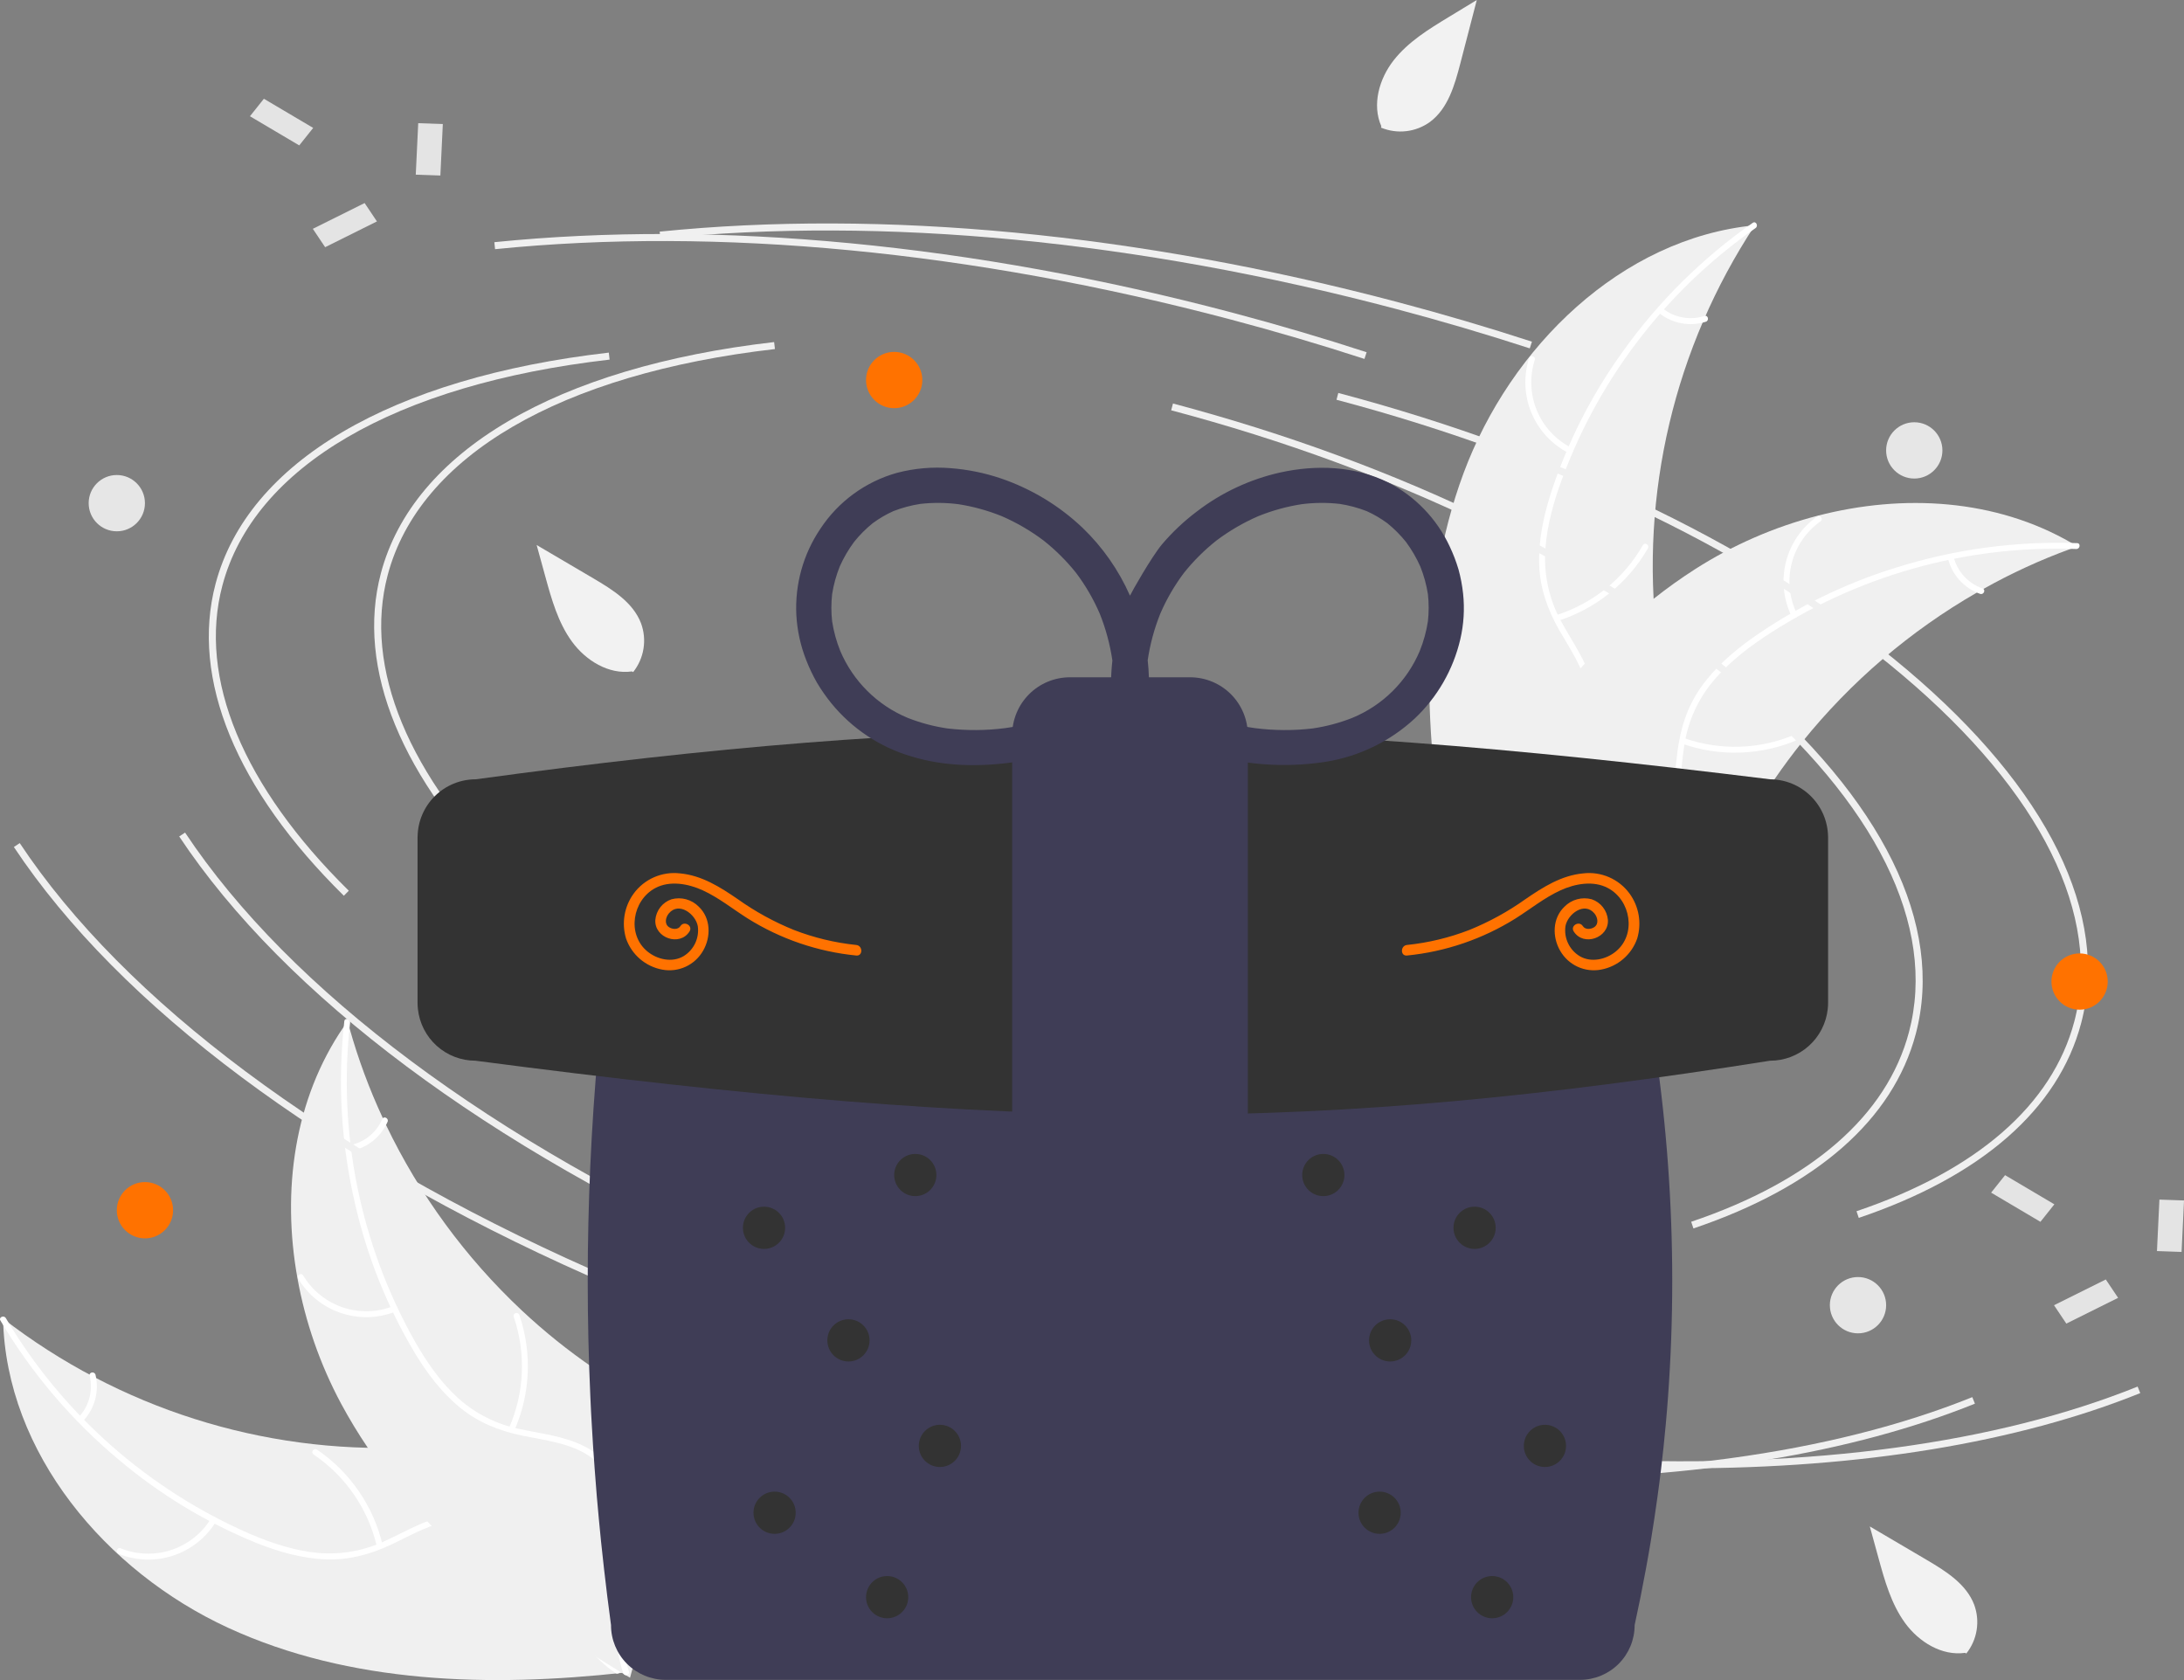 <svg width="260" height="200" viewBox="0 0 260 200" fill="none" xmlns="http://www.w3.org/2000/svg">
<rect x="0" y="0" width="260" height="200" fill="#808080" stroke="none"/>
<g clip-path="url(#clip0_1_2674)">
<path d="M174.238 56.314C179.816 41.318 192.994 28.36 208.92 26.818C199.345 41.347 195.218 58.794 197.269 76.072C198.084 82.733 199.684 90.056 196.093 95.725C193.859 99.253 189.922 101.424 185.863 102.404C181.804 103.384 177.575 103.308 173.401 103.227L172.466 103.688C169.53 87.96 168.661 71.311 174.238 56.314Z" fill="#F0F0F0"/>
<path d="M208.998 27.146C198.141 34.73 189.95 45.543 185.589 58.048C184.67 60.733 183.973 63.536 183.932 66.387C183.915 69.166 184.641 71.899 186.037 74.302C187.293 76.569 188.841 78.743 189.524 81.275C190.245 83.945 189.657 86.646 188.186 88.953C186.386 91.775 183.679 93.782 180.963 95.653C177.948 97.73 174.784 99.84 172.939 103.103C172.715 103.498 172.115 103.128 172.338 102.733C175.548 97.056 182.284 94.994 186.404 90.172C188.327 87.922 189.584 85.079 188.989 82.082C188.469 79.462 186.875 77.22 185.583 74.935C184.227 72.537 183.341 70.047 183.237 67.272C183.132 64.433 183.721 61.597 184.567 58.901C186.529 52.8 189.439 47.047 193.189 41.851C197.436 35.897 202.67 30.713 208.665 26.524C209.036 26.265 209.366 26.888 208.998 27.146V27.146Z" fill="white"/>
<path d="M186.756 53.938C184.757 52.922 183.185 51.228 182.32 49.159C181.455 47.09 181.353 44.781 182.033 42.644C182.172 42.212 182.85 42.408 182.711 42.841C182.074 44.829 182.168 46.98 182.978 48.905C183.787 50.83 185.258 52.402 187.125 53.337C187.53 53.541 187.159 54.141 186.756 53.938Z" fill="white"/>
<path d="M185.248 73.236C189.619 71.856 193.309 68.879 195.583 64.898C195.807 64.504 196.408 64.874 196.183 65.268C193.81 69.405 189.963 72.496 185.412 73.922C184.978 74.058 184.817 73.371 185.248 73.236V73.236Z" fill="white"/>
<path d="M197.92 36.697C198.611 37.252 199.429 37.626 200.301 37.786C201.173 37.946 202.071 37.887 202.914 37.614C203.346 37.473 203.507 38.16 203.077 38.3C202.144 38.597 201.153 38.661 200.189 38.486C199.226 38.312 198.32 37.903 197.55 37.298C197.473 37.247 197.418 37.168 197.397 37.078C197.375 36.988 197.389 36.893 197.435 36.813C197.484 36.733 197.563 36.677 197.653 36.655C197.744 36.633 197.84 36.649 197.92 36.697V36.697Z" fill="white"/>
<path d="M247.307 65.045C247.04 65.141 246.773 65.237 246.504 65.338C242.918 66.644 239.444 68.24 236.116 70.109C235.856 70.249 235.595 70.396 235.34 70.543C227.371 75.132 220.322 81.159 214.553 88.321C212.26 91.173 210.187 94.195 208.353 97.361C205.819 101.734 203.421 106.677 199.7 109.864C199.316 110.2 198.911 110.513 198.488 110.8L173.103 104.793C173.052 104.75 172.999 104.713 172.948 104.671L171.924 104.477C172.007 104.307 172.097 104.133 172.18 103.963C172.228 103.864 172.282 103.767 172.329 103.668C172.363 103.603 172.397 103.537 172.424 103.476C172.435 103.455 172.446 103.433 172.456 103.417C172.483 103.356 172.514 103.302 172.539 103.247C173.039 102.27 173.547 101.296 174.063 100.323C174.064 100.317 174.064 100.317 174.071 100.313C178.019 92.911 182.619 85.773 188.156 79.561C188.322 79.374 188.49 79.181 188.668 78.997C191.18 76.211 193.915 73.634 196.846 71.293C198.455 70.017 200.128 68.822 201.858 67.715C206.333 64.862 211.229 62.731 216.367 61.399C226.609 58.747 237.586 59.399 246.621 64.638C246.852 64.772 247.078 64.905 247.307 65.045Z" fill="#F0F0F0"/>
<path d="M247.173 65.354C233.938 64.873 220.888 68.575 209.877 75.934C207.527 77.525 205.282 79.343 203.534 81.595C201.846 83.803 200.781 86.423 200.449 89.182C200.087 91.748 200.014 94.415 199.035 96.849C198.002 99.415 195.907 101.218 193.344 102.173C190.207 103.343 186.837 103.316 183.543 103.174C179.885 103.018 176.088 102.797 172.651 104.291C172.234 104.472 171.977 103.816 172.393 103.635C178.374 101.034 184.994 103.444 191.187 102.074C194.077 101.435 196.792 99.922 198.121 97.171C199.284 94.766 199.361 92.016 199.705 89.415C200.066 86.683 200.857 84.162 202.446 81.883C204.07 79.553 206.249 77.643 208.547 75.999C213.787 72.311 219.574 69.469 225.697 67.577C232.673 65.38 239.973 64.393 247.282 64.657C247.734 64.674 247.622 65.371 247.173 65.354L247.173 65.354Z" fill="white"/>
<path d="M213.283 73.356C212.299 71.341 212.063 69.041 212.618 66.869C213.173 64.696 214.482 62.792 216.312 61.495C216.683 61.234 217.106 61.798 216.734 62.06C215.028 63.264 213.809 65.038 213.297 67.062C212.784 69.087 213.012 71.228 213.939 73.098C214.14 73.505 213.482 73.76 213.283 73.356V73.356Z" fill="white"/>
<path d="M200.461 87.856C204.782 89.385 209.521 89.23 213.733 87.421C214.15 87.241 214.407 87.898 213.99 88.077C209.604 89.952 204.672 90.104 200.179 88.502C199.751 88.349 200.035 87.704 200.461 87.856Z" fill="white"/>
<path d="M232.578 66.31C232.796 67.169 233.224 67.961 233.824 68.613C234.424 69.266 235.176 69.759 236.013 70.049C236.443 70.197 236.158 70.842 235.731 70.696C234.807 70.371 233.977 69.825 233.313 69.105C232.649 68.386 232.171 67.514 231.921 66.568C231.89 66.48 231.894 66.385 231.931 66.3C231.968 66.215 232.036 66.147 232.121 66.111C232.208 66.077 232.305 66.079 232.391 66.117C232.476 66.154 232.544 66.224 232.578 66.31V66.31Z" fill="white"/>
<path d="M27.156 193.776C12.623 187.081 0.698 172.962 0.363 156.966C14.127 167.61 31.213 173.043 48.597 172.303C55.3 171.993 62.723 170.951 68.105 174.959C71.454 177.453 73.322 181.543 73.992 185.665C74.663 189.786 74.268 193.997 73.871 198.154L74.261 199.12C58.356 200.86 41.688 200.47 27.156 193.776Z" fill="#F0F0F0"/>
<path d="M0.694 156.913C7.437 168.312 17.601 177.296 29.74 182.589C32.348 183.707 35.091 184.615 37.93 184.87C40.7 185.098 43.48 184.58 45.982 183.37C48.338 182.288 50.622 180.909 53.199 180.419C55.916 179.902 58.564 180.692 60.753 182.333C63.431 184.341 65.228 187.192 66.889 190.041C68.732 193.204 70.597 196.519 73.711 198.605C74.088 198.858 73.674 199.429 73.297 199.176C67.879 195.547 66.332 188.675 61.834 184.201C59.736 182.114 56.996 180.647 53.963 181.013C51.311 181.334 48.955 182.754 46.579 183.87C44.085 185.041 41.536 185.737 38.761 185.63C35.922 185.521 33.138 184.719 30.514 183.673C24.579 181.255 19.062 177.919 14.163 173.787C8.547 169.103 3.773 163.492 0.049 157.198C-0.182 156.808 0.465 156.526 0.694 156.913H0.694Z" fill="white"/>
<path d="M25.73 181.115C24.566 183.031 22.758 184.471 20.63 185.178C18.501 185.884 16.191 185.811 14.112 184.971C13.692 184.8 13.938 184.139 14.359 184.311C16.294 185.096 18.446 185.164 20.426 184.502C22.407 183.84 24.085 182.492 25.159 180.702C25.393 180.313 25.963 180.729 25.73 181.115Z" fill="white"/>
<path d="M44.86 184.075C43.814 179.612 41.124 175.708 37.326 173.141C36.95 172.886 37.364 172.316 37.74 172.569C41.687 175.249 44.478 179.317 45.556 183.964C45.659 184.407 44.962 184.516 44.86 184.075Z" fill="white"/>
<path d="M9.383 168.682C9.988 168.035 10.423 167.247 10.648 166.39C10.874 165.533 10.883 164.633 10.675 163.772C10.566 163.33 11.263 163.222 11.371 163.66C11.596 164.613 11.585 165.607 11.338 166.554C11.091 167.502 10.616 168.374 9.954 169.096C9.897 169.169 9.815 169.218 9.723 169.233C9.632 169.247 9.538 169.226 9.461 169.175C9.386 169.119 9.336 169.037 9.321 168.945C9.306 168.852 9.328 168.758 9.383 168.682Z" fill="white"/>
<path d="M41.378 121.576C41.454 121.85 41.529 122.124 41.61 122.399C42.642 126.074 43.97 129.659 45.583 133.118C45.703 133.388 45.829 133.659 45.957 133.924C49.931 142.218 55.409 149.701 62.114 155.995C64.785 158.497 67.642 160.792 70.66 162.86C74.829 165.716 79.577 168.481 82.474 172.432C82.781 172.841 83.062 173.268 83.316 173.711L75.409 198.57C75.363 198.618 75.322 198.668 75.276 198.715L75.005 199.722C74.842 199.626 74.675 199.524 74.512 199.428C74.417 199.373 74.324 199.312 74.229 199.257C74.166 199.218 74.104 199.179 74.045 199.148C74.024 199.135 74.003 199.122 73.988 199.111C73.929 199.08 73.878 199.045 73.825 199.016C72.889 198.443 71.956 197.863 71.025 197.276C71.019 197.274 71.019 197.274 71.015 197.266C63.932 192.771 57.162 187.646 51.386 181.655C51.212 181.475 51.033 181.293 50.862 181.101C48.274 178.387 45.911 175.465 43.798 172.365C42.647 170.664 41.582 168.906 40.608 167.098C38.102 162.42 36.346 157.377 35.407 152.153C33.535 141.74 35.014 130.844 40.921 122.23C41.072 122.01 41.221 121.795 41.378 121.576Z" fill="#F0F0F0"/>
<path d="M41.677 121.732C40.198 134.892 42.904 148.185 49.41 159.72C50.819 162.183 52.462 164.559 54.575 166.472C56.65 168.322 59.182 169.582 61.908 170.122C64.44 170.676 67.094 170.95 69.447 172.111C71.927 173.334 73.567 175.559 74.326 178.187C75.255 181.403 74.974 184.761 74.584 188.036C74.151 191.671 73.644 195.441 74.875 198.981C75.024 199.41 74.35 199.617 74.201 199.188C72.06 193.028 74.962 186.609 74.064 180.33C73.645 177.4 72.341 174.579 69.699 173.045C67.389 171.705 64.652 171.42 62.084 170.881C59.387 170.314 56.933 169.335 54.781 167.579C52.58 165.783 50.84 163.466 49.375 161.05C46.092 155.547 43.695 149.562 42.272 143.314C40.608 136.192 40.174 128.838 40.99 121.57C41.041 121.12 41.727 121.285 41.677 121.732V121.732Z" fill="white"/>
<path d="M47.096 156.129C45.013 156.958 42.702 157.019 40.578 156.301C38.453 155.584 36.653 154.135 35.498 152.213C35.266 151.823 35.861 151.444 36.093 151.834C37.165 153.626 38.842 154.976 40.822 155.64C42.802 156.304 44.954 156.238 46.889 155.455C47.31 155.285 47.515 155.96 47.096 156.129Z" fill="white"/>
<path d="M60.586 170.01C62.438 165.817 62.64 161.079 61.154 156.743C61.007 156.314 61.681 156.107 61.828 156.536C63.367 161.052 63.145 165.981 61.209 170.34C61.025 170.756 60.403 170.423 60.586 170.01Z" fill="white"/>
<path d="M41.528 136.359C42.401 136.206 43.222 135.839 43.918 135.29C44.614 134.742 45.163 134.029 45.516 133.216C45.695 132.798 46.317 133.131 46.139 133.546C45.745 134.443 45.138 135.229 44.37 135.837C43.603 136.445 42.698 136.855 41.735 137.033C41.646 137.057 41.55 137.047 41.468 137.003C41.387 136.96 41.324 136.887 41.294 136.799C41.267 136.71 41.277 136.613 41.321 136.531C41.364 136.448 41.439 136.387 41.528 136.359Z" fill="white"/>
<path d="M60.617 105.375C47.776 92.734 42.352 79.546 45.345 68.24C49.186 53.733 66.248 43.702 92.158 40.72L92.254 41.552C66.705 44.492 49.902 54.298 46.155 68.455C43.242 79.457 48.587 92.357 61.205 104.779L60.617 105.375Z" fill="#F0F0F0"/>
<path d="M184.514 150.248C168.487 150.248 151.071 147.866 133.772 143.286C112.38 137.623 92.765 129.075 77.049 118.565L77.514 117.869C93.154 128.328 112.682 136.837 133.986 142.477C153.238 147.574 172.635 149.935 190.072 149.312L190.102 150.149C188.261 150.215 186.398 150.248 184.514 150.248Z" fill="#F0F0F0"/>
<path d="M221.281 144.981L221.013 144.188C235.347 139.341 244.312 131.534 246.94 121.61C250.279 108.994 243.024 94.354 226.508 80.387C209.909 66.348 185.973 54.7 159.107 47.588L159.321 46.778C186.304 53.922 210.357 65.63 227.049 79.747C243.825 93.935 251.177 108.879 247.749 121.825C245.047 132.033 235.894 140.041 221.281 144.981Z" fill="#F0F0F0"/>
<path d="M89.664 150.598C58.172 136.631 33.905 118.511 21.334 99.575L22.032 99.111C34.516 117.916 58.655 135.93 90.003 149.833L89.664 150.598Z" fill="#F0F0F0"/>
<path d="M200.386 174.794C197.138 174.794 193.834 174.722 190.475 174.577L190.511 173.74C215.579 174.825 237.698 171.825 254.479 165.062L254.792 165.839C240.153 171.738 221.495 174.794 200.386 174.794Z" fill="#F0F0F0"/>
<path d="M182.115 41.471C176.91 39.776 171.556 38.198 166.202 36.781C135.393 28.624 105.107 25.729 78.617 28.408L78.533 27.574C105.122 24.886 135.511 27.789 166.417 35.971C171.786 37.392 177.155 38.975 182.374 40.674L182.115 41.471Z" fill="#F0F0F0"/>
<path d="M40.935 106.631C28.094 93.99 22.67 80.802 25.663 69.496C29.504 54.989 46.567 44.958 72.476 41.976L72.572 42.808C47.023 45.748 30.221 55.554 26.473 69.711C23.56 80.713 28.905 93.613 41.523 106.034L40.935 106.631Z" fill="#F0F0F0"/>
<path d="M164.832 151.505C148.806 151.505 131.39 149.123 114.091 144.543C92.698 138.88 73.083 130.331 57.367 119.822L57.833 119.126C73.473 129.584 93.001 138.094 114.305 143.733C133.557 148.83 152.954 151.192 170.39 150.569L170.421 151.406C168.579 151.472 166.716 151.505 164.832 151.505Z" fill="#F0F0F0"/>
<path d="M201.6 146.237L201.332 145.444C215.666 140.597 224.631 132.79 227.258 122.866C230.598 110.25 223.342 95.61 206.827 81.643C190.228 67.604 166.291 55.956 139.426 48.844L139.64 48.034C166.623 55.178 190.676 66.886 207.368 81.003C224.144 95.191 231.495 110.134 228.068 123.08C225.365 133.289 216.213 141.297 201.6 146.237Z" fill="#F0F0F0"/>
<path d="M69.982 151.854C38.49 137.887 14.224 119.767 1.652 100.831L2.35 100.367C14.834 119.172 38.974 137.185 70.322 151.089L69.982 151.854Z" fill="#F0F0F0"/>
<path d="M180.704 176.051C177.456 176.051 174.152 175.978 170.793 175.833L170.829 174.997C195.897 176.082 218.016 173.082 234.797 166.319L235.11 167.096C220.472 172.995 201.813 176.051 180.704 176.051Z" fill="#F0F0F0"/>
<path d="M162.434 42.727C157.229 41.032 151.875 39.454 146.521 38.037C115.711 29.88 85.425 26.984 58.936 29.663L58.852 28.83C85.44 26.142 115.83 29.045 146.735 37.227C152.104 38.648 157.473 40.231 162.693 41.93L162.434 42.727Z" fill="#F0F0F0"/>
<path d="M79.232 104.914C77.511 104.916 75.862 105.6 74.645 106.817C73.428 108.034 72.743 109.684 72.742 111.405C70.274 129.575 69.45 147.93 70.279 166.248C70.328 167.418 70.383 168.487 70.446 169.519C70.538 171.224 70.655 173.023 70.794 174.868C70.873 175.957 70.957 177.049 71.049 178.137C71.203 179.909 71.371 181.71 71.551 183.49C71.664 184.577 71.781 185.669 71.907 186.757C72.147 188.893 72.42 191.084 72.74 193.453C72.736 195.178 73.419 196.834 74.636 198.057C75.854 199.279 77.507 199.968 79.232 199.972H188.109C189.83 199.97 191.479 199.285 192.696 198.068C193.913 196.852 194.598 195.202 194.599 193.481L194.604 193.436C195.089 191.226 195.541 188.975 195.947 186.743C196.164 185.567 196.352 184.498 196.52 183.477C196.826 181.617 197.097 179.817 197.327 178.126C197.485 176.992 197.627 175.893 197.75 174.859C197.953 173.167 198.136 171.419 198.31 169.513C198.406 168.477 198.493 167.407 198.578 166.243V166.242C199.909 147.882 198.571 129.426 194.604 111.45L194.599 111.405C194.597 109.684 193.913 108.034 192.696 106.817C191.479 105.6 189.83 104.916 188.109 104.914L79.232 104.914Z" fill="#3F3D56"/>
<path d="M137.897 132.701C114.306 132.701 89.308 130.557 56.591 126.269H56.588C54.892 126.266 53.256 125.638 51.995 124.504C50.733 123.37 49.935 121.811 49.752 120.125C49.722 119.871 49.708 119.616 49.709 119.361V99.679C49.708 99.637 49.71 99.595 49.715 99.553C49.752 97.745 50.495 96.023 51.785 94.755C53.075 93.487 54.81 92.775 56.619 92.77C113.538 85.031 148.115 85.031 210.747 92.772H210.749C212.557 92.783 214.288 93.502 215.573 94.773C216.858 96.045 217.595 97.768 217.626 99.576C217.63 99.61 217.631 99.645 217.63 99.679V119.361C217.631 119.617 217.617 119.873 217.587 120.127C217.402 121.817 216.598 123.38 215.331 124.514C214.063 125.648 212.421 126.273 210.721 126.27C183.661 130.557 161.482 132.701 137.897 132.701Z" fill="#333333"/>
<path d="M141.681 146.371H127.368C125.546 146.369 123.799 145.644 122.511 144.356C121.223 143.068 120.498 141.321 120.496 139.499V87.497C120.498 85.676 121.223 83.929 122.511 82.641C123.799 81.353 125.546 80.628 127.368 80.626H141.681C143.503 80.628 145.25 81.353 146.538 82.641C147.826 83.929 148.551 85.676 148.553 87.497V139.499C148.551 141.321 147.826 143.068 146.538 144.356C145.25 145.644 143.503 146.369 141.681 146.371Z" fill="#3F3D56"/>
<path d="M174.179 70.675C174.075 69.7 173.892 68.735 173.633 67.79C173.353 66.843 172.998 65.919 172.572 65.028C171.045 61.751 168.47 59.077 165.253 57.428C161.26 55.462 156.693 55.302 152.4 56.248C148.792 57.057 145.403 58.643 142.472 60.897C140.951 62.042 139.563 63.352 138.331 64.802C137.059 66.329 134.693 70.522 134.522 70.91C133.184 67.873 131.265 65.127 128.872 62.827C126.091 60.187 122.77 58.181 119.14 56.946C117.21 56.295 115.206 55.888 113.175 55.733C111.026 55.555 108.862 55.743 106.776 56.291C103.03 57.341 99.79 59.709 97.653 62.961C95.617 65.983 94.617 69.584 94.803 73.223C94.906 75.06 95.303 76.869 95.977 78.581C96.338 79.508 96.767 80.407 97.259 81.271C97.769 82.125 98.339 82.941 98.964 83.714C101.419 86.727 104.726 88.929 108.452 90.032C112.43 91.262 116.65 91.302 120.741 90.725C124.942 90.132 128.985 88.772 132.942 87.283C133.47 87.084 133.995 86.879 134.522 86.677C138.039 88.03 141.586 89.335 145.268 90.163C149.41 91.164 153.709 91.336 157.918 90.671C161.841 90.027 165.489 88.245 168.408 85.547C171.11 83.004 173 79.722 173.843 76.109C174.259 74.329 174.372 72.492 174.179 70.675ZM119.648 86.679C117.378 86.97 115.081 86.983 112.807 86.719C111.177 86.483 109.581 86.058 108.049 85.453C104.44 83.95 101.562 81.093 100.033 77.494C99.576 76.359 99.251 75.176 99.063 73.968C98.943 72.892 98.943 71.807 99.062 70.732C99.24 69.6 99.546 68.493 99.972 67.43C100.433 66.396 101.006 65.415 101.68 64.506C102.333 63.692 103.072 62.95 103.883 62.293C104.652 61.724 105.479 61.24 106.351 60.847C107.391 60.441 108.474 60.151 109.578 59.984C111.074 59.818 112.585 59.83 114.078 60.019C115.855 60.293 117.594 60.773 119.261 61.447C121.033 62.217 122.709 63.193 124.251 64.357C125.679 65.488 126.973 66.778 128.108 68.202C129.232 69.697 130.175 71.32 130.916 73.037C131.637 74.829 132.143 76.7 132.424 78.61L132.427 78.638C132.317 79.598 132.263 80.563 132.263 81.53C132.263 81.902 132.28 82.273 132.298 82.645C132.122 82.815 131.974 83.014 131.862 83.232C128.945 84.377 125.955 85.325 122.912 86.071C121.833 86.32 120.745 86.522 119.648 86.679ZM169.989 73.968C169.802 75.176 169.476 76.36 169.019 77.494C167.497 81.098 164.618 83.957 161.003 85.453C159.472 86.058 157.875 86.483 156.245 86.719C153.968 86.984 151.666 86.97 149.392 86.678C145.352 86.1 141.454 84.825 137.642 83.401C137.485 83.343 137.329 83.281 137.173 83.222C137.066 83.007 136.925 82.811 136.755 82.641C136.822 81.293 136.781 79.941 136.63 78.6C136.912 76.693 137.417 74.826 138.136 73.037C138.878 71.32 139.82 69.697 140.944 68.202C142.08 66.778 143.374 65.488 144.801 64.357C146.344 63.193 148.019 62.217 149.792 61.447C151.458 60.773 153.198 60.293 154.975 60.019C156.468 59.83 157.978 59.818 159.474 59.984C160.579 60.151 161.661 60.441 162.702 60.847C163.574 61.24 164.401 61.724 165.17 62.293C165.981 62.95 166.719 63.692 167.373 64.506C168.047 65.415 168.619 66.396 169.081 67.43C169.507 68.493 169.812 69.6 169.99 70.732C170.11 71.807 170.11 72.892 169.989 73.968Z" fill="#3F3D56"/>
<path d="M90.956 148.674C92.344 148.674 93.468 147.549 93.468 146.161C93.468 144.773 92.344 143.648 90.956 143.648C89.568 143.648 88.443 144.773 88.443 146.161C88.443 147.549 89.568 148.674 90.956 148.674Z" fill="#333333"/>
<path d="M108.964 142.392C110.351 142.392 111.476 141.267 111.476 139.88C111.476 138.492 110.351 137.367 108.964 137.367C107.576 137.367 106.451 138.492 106.451 139.88C106.451 141.267 107.576 142.392 108.964 142.392Z" fill="#333333"/>
<path d="M101.007 162.074C102.394 162.074 103.519 160.949 103.519 159.561C103.519 158.174 102.394 157.049 101.007 157.049C99.619 157.049 98.494 158.174 98.494 159.561C98.494 160.949 99.619 162.074 101.007 162.074Z" fill="#333333"/>
<path d="M175.546 148.674C176.933 148.674 178.058 147.549 178.058 146.161C178.058 144.773 176.933 143.648 175.546 143.648C174.158 143.648 173.033 144.773 173.033 146.161C173.033 147.549 174.158 148.674 175.546 148.674Z" fill="#333333"/>
<path d="M157.538 142.392C158.926 142.392 160.05 141.267 160.05 139.88C160.05 138.492 158.926 137.367 157.538 137.367C156.15 137.367 155.025 138.492 155.025 139.88C155.025 141.267 156.15 142.392 157.538 142.392Z" fill="#333333"/>
<path d="M165.495 162.074C166.883 162.074 168.007 160.949 168.007 159.561C168.007 158.174 166.883 157.049 165.495 157.049C164.107 157.049 162.982 158.174 162.982 159.561C162.982 160.949 164.107 162.074 165.495 162.074Z" fill="#333333"/>
<path d="M177.639 192.643C179.027 192.643 180.152 191.518 180.152 190.131C180.152 188.743 179.027 187.618 177.639 187.618C176.252 187.618 175.127 188.743 175.127 190.131C175.127 191.518 176.252 192.643 177.639 192.643Z" fill="#333333"/>
<path d="M183.921 174.636C185.308 174.636 186.433 173.512 186.433 172.124C186.433 170.736 185.308 169.611 183.921 169.611C182.533 169.611 181.408 170.736 181.408 172.124C181.408 173.512 182.533 174.636 183.921 174.636Z" fill="#333333"/>
<path d="M164.239 182.593C165.627 182.593 166.752 181.469 166.752 180.081C166.752 178.693 165.627 177.568 164.239 177.568C162.851 177.568 161.727 178.693 161.727 180.081C161.727 181.469 162.851 182.593 164.239 182.593Z" fill="#333333"/>
<path d="M105.612 192.643C107 192.643 108.125 191.518 108.125 190.131C108.125 188.743 107 187.618 105.612 187.618C104.225 187.618 103.1 188.743 103.1 190.131C103.1 191.518 104.225 192.643 105.612 192.643Z" fill="#333333"/>
<path d="M111.893 174.636C113.281 174.636 114.406 173.512 114.406 172.124C114.406 170.736 113.281 169.611 111.893 169.611C110.506 169.611 109.381 170.736 109.381 172.124C109.381 173.512 110.506 174.636 111.893 174.636Z" fill="#333333"/>
<path d="M92.214 182.593C93.601 182.593 94.726 181.469 94.726 180.081C94.726 178.693 93.601 177.568 92.214 177.568C90.826 177.568 89.701 178.693 89.701 180.081C89.701 181.469 90.826 182.593 92.214 182.593Z" fill="#333333"/>
<path d="M164.404 15.191C165.356 15.588 166.393 15.734 167.417 15.613C168.441 15.493 169.417 15.111 170.25 14.504C172.375 12.919 173.172 10.153 173.839 7.588L175.81 0L172.481 2.021C170.087 3.474 167.638 4.975 165.91 7.182C164.182 9.388 163.308 12.479 164.447 15.039" fill="#F2F2F2"/>
<path d="M75.373 80.01C76.016 79.204 76.44 78.246 76.604 77.228C76.769 76.21 76.669 75.167 76.314 74.199C75.371 71.722 72.929 70.198 70.645 68.854L63.887 64.88L64.919 68.635C65.661 71.335 66.434 74.102 68.082 76.368C69.731 78.634 72.465 80.322 75.239 79.927" fill="#F2F2F2"/>
<path d="M234.082 196.842C234.725 196.036 235.149 195.078 235.313 194.06C235.478 193.042 235.378 191.999 235.023 191.031C234.08 188.554 231.638 187.03 229.354 185.686L222.596 181.712L223.628 185.467C224.37 188.167 225.143 190.934 226.791 193.2C228.44 195.466 231.174 197.154 233.948 196.759" fill="#F2F2F2"/>
<path d="M106.45 48.591C108.3 48.591 109.8 47.091 109.8 45.241C109.8 43.391 108.3 41.891 106.45 41.891C104.599 41.891 103.1 43.391 103.1 45.241C103.1 47.091 104.599 48.591 106.45 48.591Z" fill="#FF7200"/>
<path d="M17.256 147.418C19.107 147.418 20.606 145.918 20.606 144.068C20.606 142.218 19.107 140.718 17.256 140.718C15.406 140.718 13.906 142.218 13.906 144.068C13.906 145.918 15.406 147.418 17.256 147.418Z" fill="#FF7200"/>
<path d="M247.571 120.198C249.421 120.198 250.921 118.698 250.921 116.848C250.921 114.998 249.421 113.498 247.571 113.498C245.721 113.498 244.221 114.998 244.221 116.848C244.221 118.698 245.721 120.198 247.571 120.198Z" fill="#FF7200"/>
<path d="M13.905 63.248C15.755 63.248 17.255 61.748 17.255 59.898C17.255 58.048 15.755 56.548 13.905 56.548C12.055 56.548 10.555 58.048 10.555 59.898C10.555 61.748 12.055 63.248 13.905 63.248Z" fill="#E6E6E6"/>
<path d="M221.19 158.724C223.04 158.724 224.54 157.224 224.54 155.373C224.54 153.523 223.04 152.023 221.19 152.023C219.34 152.023 217.84 153.523 217.84 155.373C217.84 157.224 219.34 158.724 221.19 158.724Z" fill="#E6E6E6"/>
<path d="M227.889 56.967C229.739 56.967 231.239 55.467 231.239 53.617C231.239 51.767 229.739 50.267 227.889 50.267C226.039 50.267 224.539 51.767 224.539 53.617C224.539 55.467 226.039 56.967 227.889 56.967Z" fill="#E6E6E6"/>
<path d="M81.002 110.247C80.713 110.705 80.01 110.638 79.616 110.352C79.069 109.954 79.246 109.189 79.623 108.736C80.821 107.298 82.802 108.816 83.069 110.244C83.169 110.941 83.061 111.651 82.761 112.287C82.46 112.923 81.98 113.457 81.379 113.822C80.012 114.632 78.237 114.226 77.062 113.256C74.61 111.234 75.278 107.186 78 105.723C79.738 104.789 81.935 105.199 83.647 105.981C85.573 106.861 87.23 108.211 89.012 109.336C92.922 111.783 97.345 113.293 101.935 113.748C102.738 113.83 102.733 112.573 101.935 112.492C99.391 112.229 96.894 111.628 94.51 110.704C92.15 109.748 89.911 108.519 87.837 107.042C85.739 105.604 83.547 104.207 80.951 103.969C79.903 103.847 78.842 104.004 77.874 104.425C76.907 104.846 76.068 105.515 75.444 106.365C74.888 107.126 74.516 108.005 74.357 108.934C74.198 109.862 74.256 110.815 74.527 111.717C74.853 112.66 75.424 113.501 76.18 114.152C76.937 114.803 77.852 115.243 78.834 115.425C79.779 115.604 80.756 115.483 81.629 115.08C82.501 114.676 83.227 114.011 83.703 113.175C84.659 111.523 84.628 109.302 83.184 107.932C82.771 107.511 82.253 107.208 81.683 107.053C81.114 106.898 80.514 106.898 79.944 107.051C79.419 107.228 78.957 107.554 78.615 107.99C78.272 108.426 78.065 108.952 78.016 109.504C77.877 111.649 80.923 112.722 82.087 110.881C82.52 110.195 81.433 109.564 81.002 110.247L81.002 110.247Z" fill="#FF7200"/>
<path d="M188.432 110.247C188.721 110.705 189.423 110.638 189.818 110.352C190.365 109.954 190.188 109.189 189.811 108.736C188.613 107.298 186.632 108.816 186.365 110.244C186.265 110.941 186.372 111.651 186.673 112.287C186.973 112.923 187.454 113.457 188.055 113.822C189.422 114.632 191.197 114.226 192.372 113.256C194.824 111.234 194.156 107.186 191.433 105.723C189.696 104.789 187.499 105.199 185.787 105.981C183.86 106.861 182.203 108.211 180.422 109.336C176.512 111.783 172.089 113.293 167.499 113.748C166.695 113.83 166.701 112.573 167.499 112.492C170.043 112.229 172.54 111.628 174.924 110.704C177.284 109.748 179.523 108.519 181.596 107.042C183.695 105.604 185.886 104.207 188.483 103.969C189.531 103.847 190.592 104.004 191.559 104.425C192.527 104.846 193.365 105.515 193.99 106.365C194.546 107.126 194.918 108.005 195.077 108.934C195.236 109.862 195.178 110.815 194.907 111.717C194.581 112.66 194.01 113.501 193.254 114.152C192.497 114.803 191.582 115.243 190.6 115.425C189.655 115.604 188.678 115.483 187.805 115.08C186.932 114.676 186.207 114.011 185.731 113.175C184.775 111.523 184.806 109.302 186.249 107.932C186.663 107.511 187.181 107.208 187.75 107.053C188.32 106.898 188.92 106.898 189.49 107.051C190.015 107.228 190.477 107.554 190.819 107.99C191.161 108.426 191.369 108.952 191.417 109.504C191.557 111.649 188.511 112.722 187.347 110.881C186.914 110.195 188 109.564 188.432 110.247L188.432 110.247Z" fill="#FF7200"/>
<path d="M37.284 15.227L35.624 17.309L29.756 13.838L31.415 11.756L37.284 15.227Z" fill="#E4E4E4"/>
<path d="M43.407 24.172L44.873 26.359L38.707 29.426L37.242 27.239L43.407 24.172Z" fill="#E4E4E4"/>
<path d="M49.788 14.663L52.717 14.767L52.425 20.895L49.496 20.791L49.788 14.663Z" fill="#E4E4E4"/>
<path d="M244.567 143.366L242.908 145.448L237.039 141.976L238.699 139.895L244.567 143.366Z" fill="#E4E4E4"/>
<path d="M250.69 152.312L252.156 154.499L245.991 157.565L244.525 155.378L250.69 152.312Z" fill="#E4E4E4"/>
<path d="M257.073 142.803L260.002 142.906L259.71 149.034L256.781 148.931L257.073 142.803Z" fill="#E4E4E4"/>
</g>
<defs>
<clipPath id="clip0_1_2674">
<rect width="260.002" height="200" fill="white"/>
</clipPath>
</defs>
</svg>
